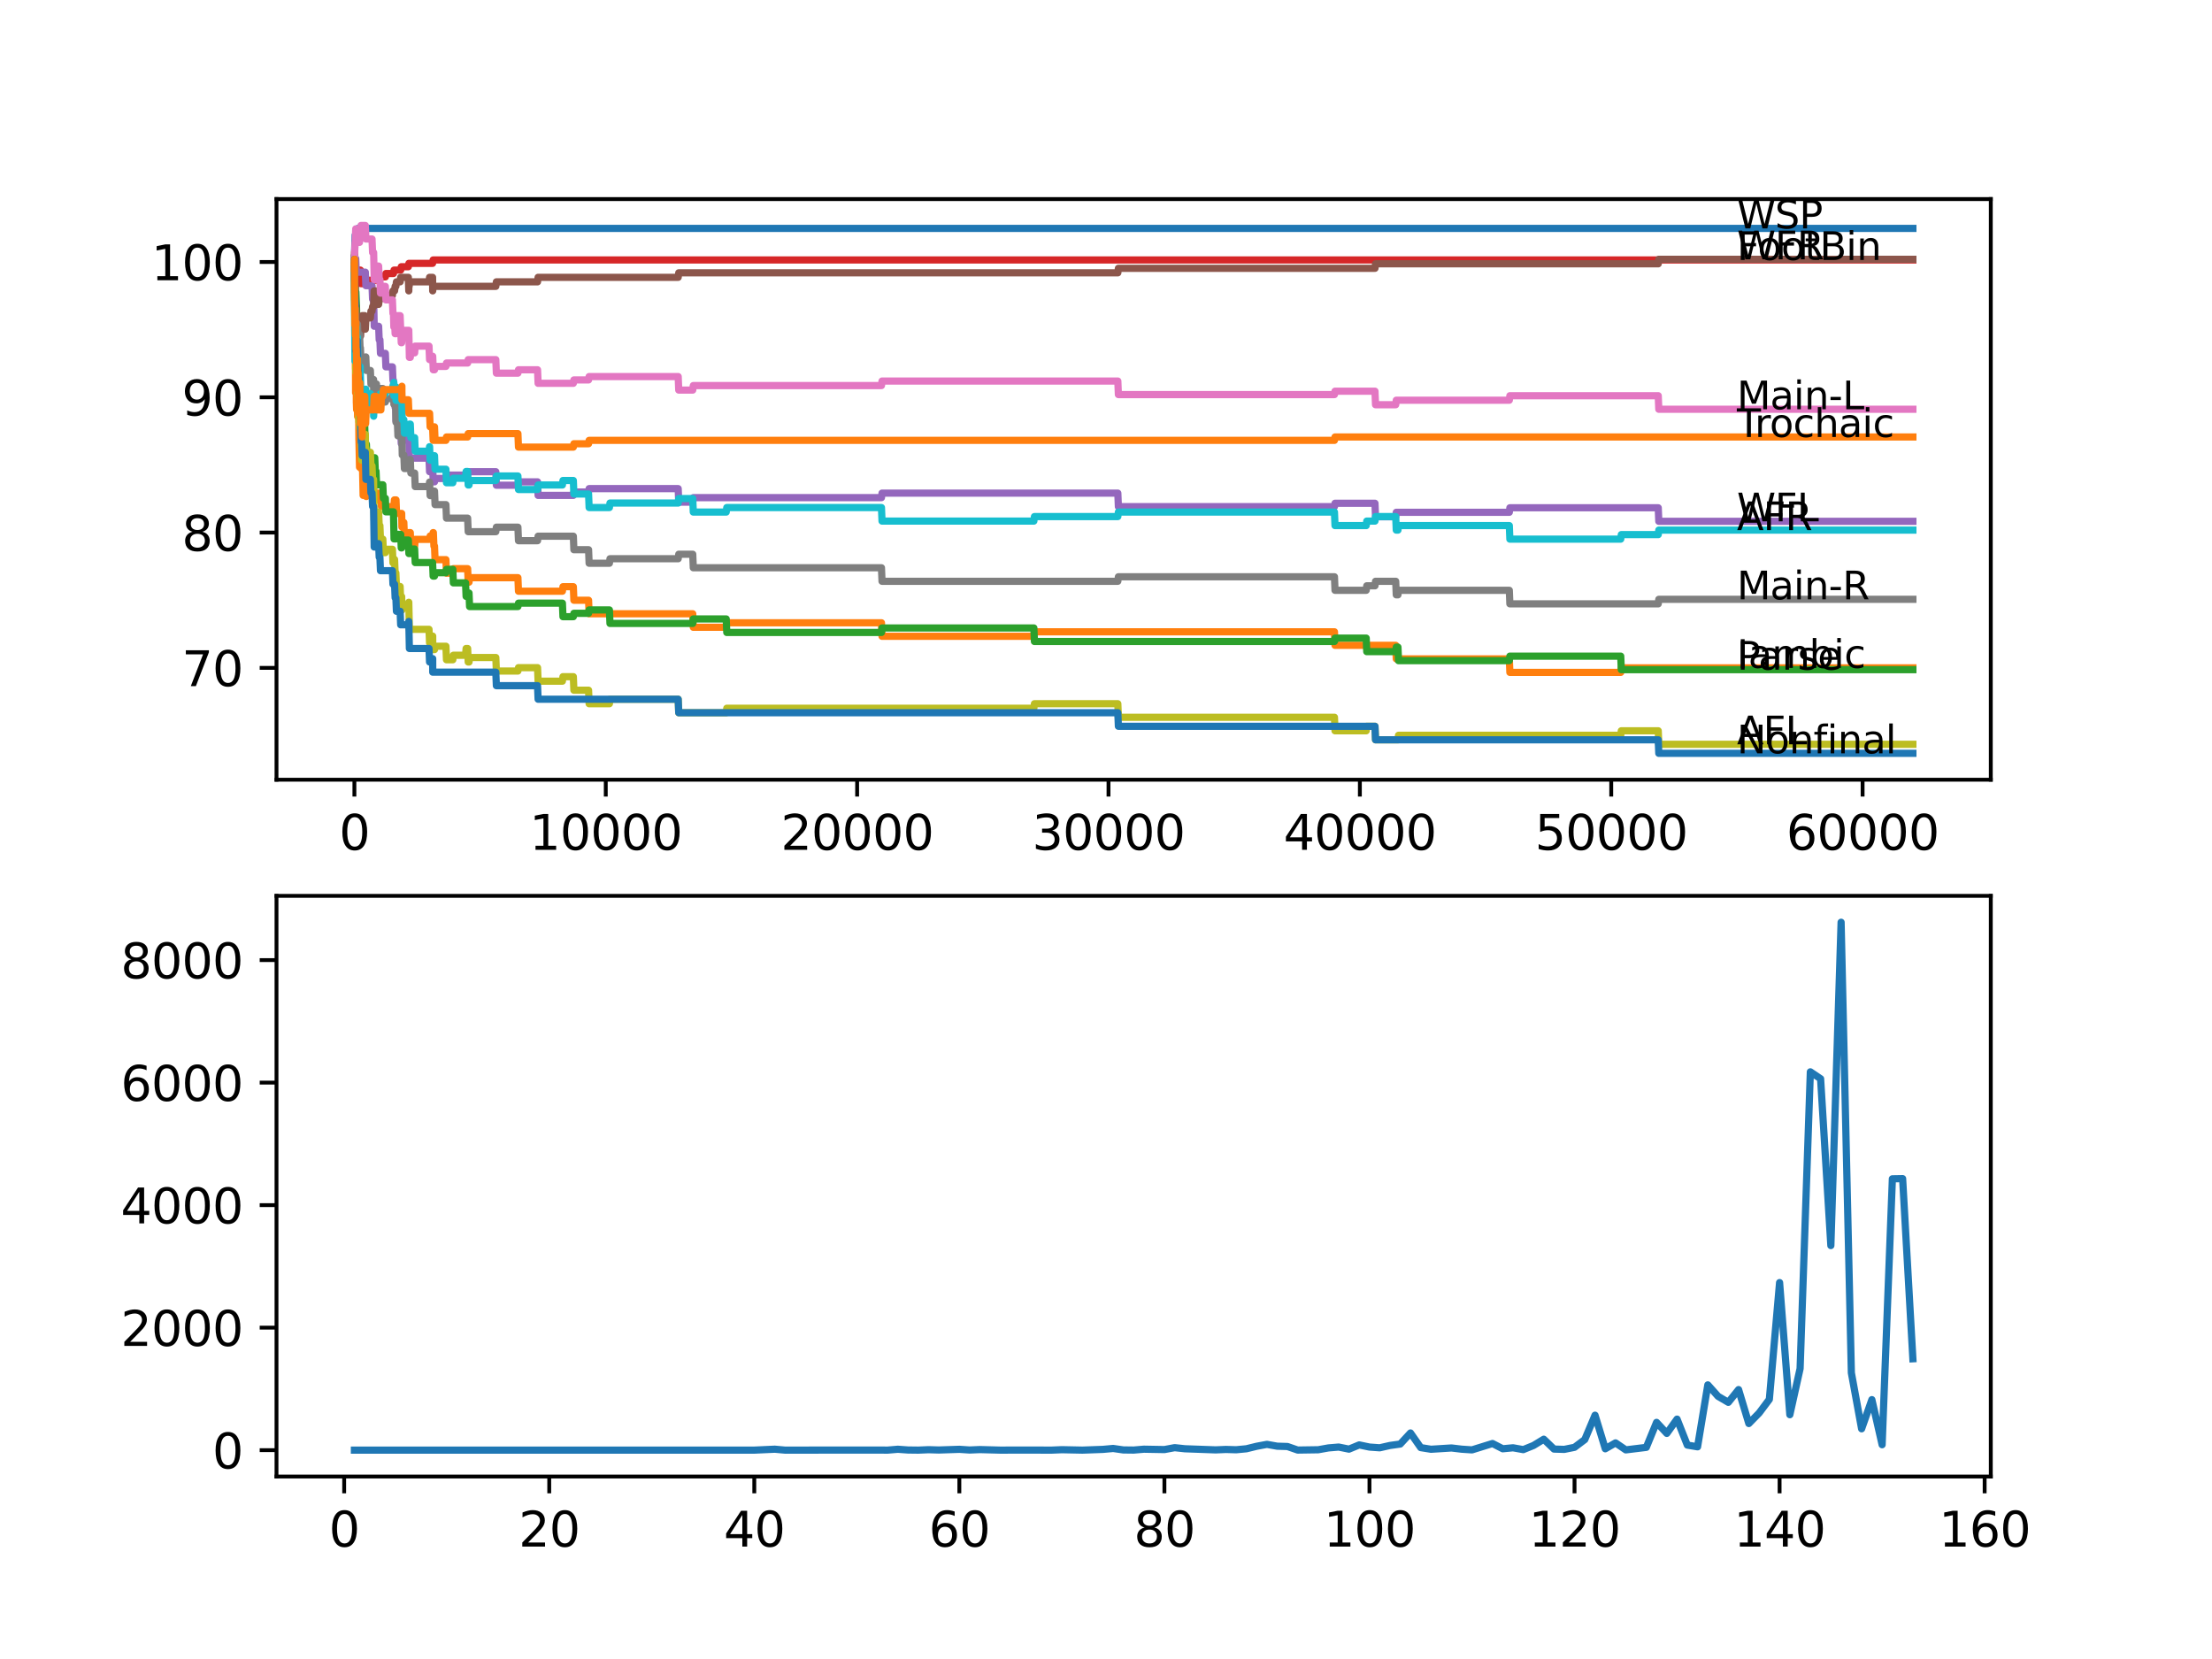 <?xml version="1.0" encoding="utf-8" standalone="no"?>
<!DOCTYPE svg PUBLIC "-//W3C//DTD SVG 1.1//EN"
  "http://www.w3.org/Graphics/SVG/1.1/DTD/svg11.dtd">
<svg xmlns:xlink="http://www.w3.org/1999/xlink" width="460.8pt" height="345.6pt" viewBox="0 0 460.8 345.6" xmlns="http://www.w3.org/2000/svg" version="1.1">
 <defs>
  <style type="text/css">*{stroke-linejoin: round; stroke-linecap: butt}</style>
 </defs>
 <g id="figure_1">
  <g id="patch_1">
   <path d="M 0 345.6 
L 460.8 345.6 
L 460.8 0 
L 0 0 
z
" style="fill: #ffffff"/>
  </g>
  <g id="axes_1">
   <g id="patch_2">
    <path d="M 57.6 162.432 
L 414.72 162.432 
L 414.72 41.472 
L 57.6 41.472 
z
" style="fill: #ffffff"/>
   </g>
   <g id="matplotlib.axis_1">
    <g id="xtick_1">
     <g id="line2d_1">
      <defs>
       <path id="md262cf2b15" d="M 0 0 
L 0 3.5 
" style="stroke: #000000; stroke-width: 0.8"/>
      </defs>
      <g>
       <use xlink:href="#md262cf2b15" x="73.827" y="162.432" style="stroke: #000000; stroke-width: 0.8"/>
      </g>
     </g>
     <g id="text_1">
      <!-- 0 -->
      <g transform="translate(70.646 177.03)scale(0.1 -0.1)">
       <defs>
        <path id="DejaVuSans-30" d="M 2034 4250 
Q 1547 4250 1301 3770 
Q 1056 3291 1056 2328 
Q 1056 1369 1301 889 
Q 1547 409 2034 409 
Q 2525 409 2770 889 
Q 3016 1369 3016 2328 
Q 3016 3291 2770 3770 
Q 2525 4250 2034 4250 
z
M 2034 4750 
Q 2819 4750 3233 4129 
Q 3647 3509 3647 2328 
Q 3647 1150 3233 529 
Q 2819 -91 2034 -91 
Q 1250 -91 836 529 
Q 422 1150 422 2328 
Q 422 3509 836 4129 
Q 1250 4750 2034 4750 
z
" transform="scale(0.016)"/>
       </defs>
       <use xlink:href="#DejaVuSans-30"/>
      </g>
     </g>
    </g>
    <g id="xtick_2">
     <g id="line2d_2">
      <g>
       <use xlink:href="#md262cf2b15" x="126.192" y="162.432" style="stroke: #000000; stroke-width: 0.8"/>
      </g>
     </g>
     <g id="text_2">
      <!-- 10000 -->
      <g transform="translate(110.286 177.03)scale(0.1 -0.1)">
       <defs>
        <path id="DejaVuSans-31" d="M 794 531 
L 1825 531 
L 1825 4091 
L 703 3866 
L 703 4441 
L 1819 4666 
L 2450 4666 
L 2450 531 
L 3481 531 
L 3481 0 
L 794 0 
L 794 531 
z
" transform="scale(0.016)"/>
       </defs>
       <use xlink:href="#DejaVuSans-31"/>
       <use xlink:href="#DejaVuSans-30" x="63.623"/>
       <use xlink:href="#DejaVuSans-30" x="127.246"/>
       <use xlink:href="#DejaVuSans-30" x="190.869"/>
       <use xlink:href="#DejaVuSans-30" x="254.492"/>
      </g>
     </g>
    </g>
    <g id="xtick_3">
     <g id="line2d_3">
      <g>
       <use xlink:href="#md262cf2b15" x="178.556" y="162.432" style="stroke: #000000; stroke-width: 0.8"/>
      </g>
     </g>
     <g id="text_3">
      <!-- 20000 -->
      <g transform="translate(162.65 177.03)scale(0.1 -0.1)">
       <defs>
        <path id="DejaVuSans-32" d="M 1228 531 
L 3431 531 
L 3431 0 
L 469 0 
L 469 531 
Q 828 903 1448 1529 
Q 2069 2156 2228 2338 
Q 2531 2678 2651 2914 
Q 2772 3150 2772 3378 
Q 2772 3750 2511 3984 
Q 2250 4219 1831 4219 
Q 1534 4219 1204 4116 
Q 875 4013 500 3803 
L 500 4441 
Q 881 4594 1212 4672 
Q 1544 4750 1819 4750 
Q 2544 4750 2975 4387 
Q 3406 4025 3406 3419 
Q 3406 3131 3298 2873 
Q 3191 2616 2906 2266 
Q 2828 2175 2409 1742 
Q 1991 1309 1228 531 
z
" transform="scale(0.016)"/>
       </defs>
       <use xlink:href="#DejaVuSans-32"/>
       <use xlink:href="#DejaVuSans-30" x="63.623"/>
       <use xlink:href="#DejaVuSans-30" x="127.246"/>
       <use xlink:href="#DejaVuSans-30" x="190.869"/>
       <use xlink:href="#DejaVuSans-30" x="254.492"/>
      </g>
     </g>
    </g>
    <g id="xtick_4">
     <g id="line2d_4">
      <g>
       <use xlink:href="#md262cf2b15" x="230.921" y="162.432" style="stroke: #000000; stroke-width: 0.8"/>
      </g>
     </g>
     <g id="text_4">
      <!-- 30000 -->
      <g transform="translate(215.015 177.03)scale(0.1 -0.1)">
       <defs>
        <path id="DejaVuSans-33" d="M 2597 2516 
Q 3050 2419 3304 2112 
Q 3559 1806 3559 1356 
Q 3559 666 3084 287 
Q 2609 -91 1734 -91 
Q 1441 -91 1130 -33 
Q 819 25 488 141 
L 488 750 
Q 750 597 1062 519 
Q 1375 441 1716 441 
Q 2309 441 2620 675 
Q 2931 909 2931 1356 
Q 2931 1769 2642 2001 
Q 2353 2234 1838 2234 
L 1294 2234 
L 1294 2753 
L 1863 2753 
Q 2328 2753 2575 2939 
Q 2822 3125 2822 3475 
Q 2822 3834 2567 4026 
Q 2313 4219 1838 4219 
Q 1578 4219 1281 4162 
Q 984 4106 628 3988 
L 628 4550 
Q 988 4650 1302 4700 
Q 1616 4750 1894 4750 
Q 2613 4750 3031 4423 
Q 3450 4097 3450 3541 
Q 3450 3153 3228 2886 
Q 3006 2619 2597 2516 
z
" transform="scale(0.016)"/>
       </defs>
       <use xlink:href="#DejaVuSans-33"/>
       <use xlink:href="#DejaVuSans-30" x="63.623"/>
       <use xlink:href="#DejaVuSans-30" x="127.246"/>
       <use xlink:href="#DejaVuSans-30" x="190.869"/>
       <use xlink:href="#DejaVuSans-30" x="254.492"/>
      </g>
     </g>
    </g>
    <g id="xtick_5">
     <g id="line2d_5">
      <g>
       <use xlink:href="#md262cf2b15" x="283.285" y="162.432" style="stroke: #000000; stroke-width: 0.8"/>
      </g>
     </g>
     <g id="text_5">
      <!-- 40000 -->
      <g transform="translate(267.379 177.03)scale(0.1 -0.1)">
       <defs>
        <path id="DejaVuSans-34" d="M 2419 4116 
L 825 1625 
L 2419 1625 
L 2419 4116 
z
M 2253 4666 
L 3047 4666 
L 3047 1625 
L 3713 1625 
L 3713 1100 
L 3047 1100 
L 3047 0 
L 2419 0 
L 2419 1100 
L 313 1100 
L 313 1709 
L 2253 4666 
z
" transform="scale(0.016)"/>
       </defs>
       <use xlink:href="#DejaVuSans-34"/>
       <use xlink:href="#DejaVuSans-30" x="63.623"/>
       <use xlink:href="#DejaVuSans-30" x="127.246"/>
       <use xlink:href="#DejaVuSans-30" x="190.869"/>
       <use xlink:href="#DejaVuSans-30" x="254.492"/>
      </g>
     </g>
    </g>
    <g id="xtick_6">
     <g id="line2d_6">
      <g>
       <use xlink:href="#md262cf2b15" x="335.65" y="162.432" style="stroke: #000000; stroke-width: 0.8"/>
      </g>
     </g>
     <g id="text_6">
      <!-- 50000 -->
      <g transform="translate(319.744 177.03)scale(0.1 -0.1)">
       <defs>
        <path id="DejaVuSans-35" d="M 691 4666 
L 3169 4666 
L 3169 4134 
L 1269 4134 
L 1269 2991 
Q 1406 3038 1543 3061 
Q 1681 3084 1819 3084 
Q 2600 3084 3056 2656 
Q 3513 2228 3513 1497 
Q 3513 744 3044 326 
Q 2575 -91 1722 -91 
Q 1428 -91 1123 -41 
Q 819 9 494 109 
L 494 744 
Q 775 591 1075 516 
Q 1375 441 1709 441 
Q 2250 441 2565 725 
Q 2881 1009 2881 1497 
Q 2881 1984 2565 2268 
Q 2250 2553 1709 2553 
Q 1456 2553 1204 2497 
Q 953 2441 691 2322 
L 691 4666 
z
" transform="scale(0.016)"/>
       </defs>
       <use xlink:href="#DejaVuSans-35"/>
       <use xlink:href="#DejaVuSans-30" x="63.623"/>
       <use xlink:href="#DejaVuSans-30" x="127.246"/>
       <use xlink:href="#DejaVuSans-30" x="190.869"/>
       <use xlink:href="#DejaVuSans-30" x="254.492"/>
      </g>
     </g>
    </g>
    <g id="xtick_7">
     <g id="line2d_7">
      <g>
       <use xlink:href="#md262cf2b15" x="388.014" y="162.432" style="stroke: #000000; stroke-width: 0.8"/>
      </g>
     </g>
     <g id="text_7">
      <!-- 60000 -->
      <g transform="translate(372.108 177.03)scale(0.1 -0.1)">
       <defs>
        <path id="DejaVuSans-36" d="M 2113 2584 
Q 1688 2584 1439 2293 
Q 1191 2003 1191 1497 
Q 1191 994 1439 701 
Q 1688 409 2113 409 
Q 2538 409 2786 701 
Q 3034 994 3034 1497 
Q 3034 2003 2786 2293 
Q 2538 2584 2113 2584 
z
M 3366 4563 
L 3366 3988 
Q 3128 4100 2886 4159 
Q 2644 4219 2406 4219 
Q 1781 4219 1451 3797 
Q 1122 3375 1075 2522 
Q 1259 2794 1537 2939 
Q 1816 3084 2150 3084 
Q 2853 3084 3261 2657 
Q 3669 2231 3669 1497 
Q 3669 778 3244 343 
Q 2819 -91 2113 -91 
Q 1303 -91 875 529 
Q 447 1150 447 2328 
Q 447 3434 972 4092 
Q 1497 4750 2381 4750 
Q 2619 4750 2861 4703 
Q 3103 4656 3366 4563 
z
" transform="scale(0.016)"/>
       </defs>
       <use xlink:href="#DejaVuSans-36"/>
       <use xlink:href="#DejaVuSans-30" x="63.623"/>
       <use xlink:href="#DejaVuSans-30" x="127.246"/>
       <use xlink:href="#DejaVuSans-30" x="190.869"/>
       <use xlink:href="#DejaVuSans-30" x="254.492"/>
      </g>
     </g>
    </g>
   </g>
   <g id="matplotlib.axis_2">
    <g id="ytick_1">
     <g id="line2d_8">
      <defs>
       <path id="mf9e3beb6b6" d="M 0 0 
L -3.5 0 
" style="stroke: #000000; stroke-width: 0.8"/>
      </defs>
      <g>
       <use xlink:href="#mf9e3beb6b6" x="57.6" y="139.131" style="stroke: #000000; stroke-width: 0.8"/>
      </g>
     </g>
     <g id="text_8">
      <!-- 70 -->
      <g transform="translate(37.875 142.93)scale(0.1 -0.1)">
       <defs>
        <path id="DejaVuSans-37" d="M 525 4666 
L 3525 4666 
L 3525 4397 
L 1831 0 
L 1172 0 
L 2766 4134 
L 525 4134 
L 525 4666 
z
" transform="scale(0.016)"/>
       </defs>
       <use xlink:href="#DejaVuSans-37"/>
       <use xlink:href="#DejaVuSans-30" x="63.623"/>
      </g>
     </g>
    </g>
    <g id="ytick_2">
     <g id="line2d_9">
      <g>
       <use xlink:href="#mf9e3beb6b6" x="57.6" y="110.947" style="stroke: #000000; stroke-width: 0.8"/>
      </g>
     </g>
     <g id="text_9">
      <!-- 80 -->
      <g transform="translate(37.875 114.747)scale(0.1 -0.1)">
       <defs>
        <path id="DejaVuSans-38" d="M 2034 2216 
Q 1584 2216 1326 1975 
Q 1069 1734 1069 1313 
Q 1069 891 1326 650 
Q 1584 409 2034 409 
Q 2484 409 2743 651 
Q 3003 894 3003 1313 
Q 3003 1734 2745 1975 
Q 2488 2216 2034 2216 
z
M 1403 2484 
Q 997 2584 770 2862 
Q 544 3141 544 3541 
Q 544 4100 942 4425 
Q 1341 4750 2034 4750 
Q 2731 4750 3128 4425 
Q 3525 4100 3525 3541 
Q 3525 3141 3298 2862 
Q 3072 2584 2669 2484 
Q 3125 2378 3379 2068 
Q 3634 1759 3634 1313 
Q 3634 634 3220 271 
Q 2806 -91 2034 -91 
Q 1263 -91 848 271 
Q 434 634 434 1313 
Q 434 1759 690 2068 
Q 947 2378 1403 2484 
z
M 1172 3481 
Q 1172 3119 1398 2916 
Q 1625 2713 2034 2713 
Q 2441 2713 2670 2916 
Q 2900 3119 2900 3481 
Q 2900 3844 2670 4047 
Q 2441 4250 2034 4250 
Q 1625 4250 1398 4047 
Q 1172 3844 1172 3481 
z
" transform="scale(0.016)"/>
       </defs>
       <use xlink:href="#DejaVuSans-38"/>
       <use xlink:href="#DejaVuSans-30" x="63.623"/>
      </g>
     </g>
    </g>
    <g id="ytick_3">
     <g id="line2d_10">
      <g>
       <use xlink:href="#mf9e3beb6b6" x="57.6" y="82.764" style="stroke: #000000; stroke-width: 0.8"/>
      </g>
     </g>
     <g id="text_10">
      <!-- 90 -->
      <g transform="translate(37.875 86.563)scale(0.1 -0.1)">
       <defs>
        <path id="DejaVuSans-39" d="M 703 97 
L 703 672 
Q 941 559 1184 500 
Q 1428 441 1663 441 
Q 2288 441 2617 861 
Q 2947 1281 2994 2138 
Q 2813 1869 2534 1725 
Q 2256 1581 1919 1581 
Q 1219 1581 811 2004 
Q 403 2428 403 3163 
Q 403 3881 828 4315 
Q 1253 4750 1959 4750 
Q 2769 4750 3195 4129 
Q 3622 3509 3622 2328 
Q 3622 1225 3098 567 
Q 2575 -91 1691 -91 
Q 1453 -91 1209 -44 
Q 966 3 703 97 
z
M 1959 2075 
Q 2384 2075 2632 2365 
Q 2881 2656 2881 3163 
Q 2881 3666 2632 3958 
Q 2384 4250 1959 4250 
Q 1534 4250 1286 3958 
Q 1038 3666 1038 3163 
Q 1038 2656 1286 2365 
Q 1534 2075 1959 2075 
z
" transform="scale(0.016)"/>
       </defs>
       <use xlink:href="#DejaVuSans-39"/>
       <use xlink:href="#DejaVuSans-30" x="63.623"/>
      </g>
     </g>
    </g>
    <g id="ytick_4">
     <g id="line2d_11">
      <g>
       <use xlink:href="#mf9e3beb6b6" x="57.6" y="54.58" style="stroke: #000000; stroke-width: 0.8"/>
      </g>
     </g>
     <g id="text_11">
      <!-- 100 -->
      <g transform="translate(31.512 58.379)scale(0.1 -0.1)">
       <use xlink:href="#DejaVuSans-31"/>
       <use xlink:href="#DejaVuSans-30" x="63.623"/>
       <use xlink:href="#DejaVuSans-30" x="127.246"/>
      </g>
     </g>
    </g>
   </g>
   <g id="line2d_12">
    <path d="M 73.833 53.875 
L 73.985 48.99 
L 74.472 48.99 
L 74.587 47.581 
L 398.487 47.581 
L 398.487 47.581 
" clip-path="url(#pa5bfb55337)" style="fill: none; stroke: #1f77b4; stroke-width: 1.5; stroke-linecap: square"/>
   </g>
   <g id="line2d_13">
    <path d="M 73.833 54.58 
L 73.838 54.58 
L 73.885 52.466 
L 73.896 58.103 
L 73.901 58.103 
L 74.042 76.892 
L 74.047 76.892 
L 74.058 76.187 
L 74.079 81.824 
L 74.121 81.824 
L 74.136 81.824 
L 74.225 81.12 
L 74.231 83.938 
L 74.241 83.938 
L 74.288 85.347 
L 74.362 82.529 
L 74.424 82.529 
L 74.43 79.71 
L 74.487 86.756 
L 74.524 86.756 
L 74.613 84.173 
L 74.618 86.991 
L 74.629 86.991 
L 74.697 86.991 
L 74.718 86.052 
L 74.765 91.688 
L 74.775 91.688 
L 74.896 97.325 
L 74.906 97.325 
L 75.037 90.749 
L 75.158 97.56 
L 75.367 97.56 
L 75.451 94.742 
L 75.477 97.56 
L 75.524 97.56 
L 75.645 103.197 
L 75.791 103.197 
L 75.906 102.257 
L 75.995 102.257 
L 76.116 100.613 
L 76.168 100.613 
L 76.283 103.432 
L 76.325 103.432 
L 76.44 102.492 
L 76.66 102.492 
L 76.776 101.553 
L 77.812 101.553 
L 77.928 104.371 
L 78.069 104.371 
L 78.184 103.432 
L 78.336 103.432 
L 78.451 102.727 
L 79.347 102.727 
L 79.462 105.545 
L 82.043 105.545 
L 82.159 104.136 
L 82.494 104.136 
L 82.609 106.955 
L 83.677 106.955 
L 83.724 109.773 
L 83.787 108.834 
L 84.128 108.834 
L 84.243 111.652 
L 85.065 111.652 
L 85.18 110.947 
L 85.473 110.947 
L 85.589 113.766 
L 86.379 113.766 
L 86.494 112.357 
L 89.49 112.357 
L 89.605 111.652 
L 90.113 111.652 
L 90.228 110.947 
L 90.275 110.947 
L 90.39 113.766 
L 90.516 113.766 
L 90.631 116.584 
L 92.893 116.584 
L 93.009 119.402 
L 94.328 119.402 
L 94.443 118.463 
L 97.418 118.463 
L 97.533 121.281 
L 97.706 121.281 
L 97.821 120.342 
L 107.891 120.342 
L 108.006 123.16 
L 117.159 123.16 
L 117.274 122.221 
L 119.437 122.221 
L 119.552 125.039 
L 122.61 125.039 
L 122.725 127.858 
L 144.31 127.858 
L 144.425 130.676 
L 151.285 130.676 
L 151.4 129.736 
L 183.625 129.736 
L 183.741 132.555 
L 215.374 132.555 
L 215.489 131.615 
L 277.991 131.615 
L 278.107 134.434 
L 290.753 134.434 
L 290.868 137.252 
L 314.416 137.252 
L 314.531 140.071 
L 337.629 140.071 
L 337.744 139.131 
L 398.487 139.131 
L 398.487 139.131 
" clip-path="url(#pa5bfb55337)" style="fill: none; stroke: #ff7f0e; stroke-width: 1.5; stroke-linecap: square"/>
   </g>
   <g id="line2d_14">
    <path d="M 73.833 53.875 
L 73.917 59.653 
L 73.854 53.171 
L 73.948 57.304 
L 73.985 57.304 
L 74.053 62.236 
L 74.1 60.827 
L 74.136 60.827 
L 74.252 63.646 
L 74.262 63.646 
L 74.383 69.282 
L 74.43 69.282 
L 74.524 67.169 
L 74.529 69.987 
L 74.534 69.987 
L 74.561 69.987 
L 74.576 68.578 
L 74.608 74.214 
L 74.665 71.396 
L 74.697 71.396 
L 74.712 74.214 
L 74.765 69.987 
L 74.807 72.805 
L 74.906 72.805 
L 75.032 82.67 
L 75.079 81.26 
L 75.089 86.897 
L 75.131 85.488 
L 75.189 85.488 
L 75.304 84.079 
L 75.336 84.079 
L 75.451 82.67 
L 75.791 82.67 
L 75.906 85.488 
L 75.912 85.488 
L 76.032 91.125 
L 76.079 91.125 
L 76.194 93.943 
L 76.205 93.943 
L 76.32 92.534 
L 76.325 92.534 
L 76.44 95.352 
L 76.66 95.352 
L 76.776 98.171 
L 77.158 98.171 
L 77.273 96.761 
L 77.823 96.761 
L 77.938 95.352 
L 78.069 95.352 
L 78.184 98.171 
L 78.336 98.171 
L 78.451 100.989 
L 79.75 100.989 
L 79.865 103.807 
L 80.274 103.807 
L 80.389 106.626 
L 81.965 106.626 
L 82.085 112.263 
L 82.494 112.263 
L 82.609 111.323 
L 83.473 111.323 
L 83.588 114.141 
L 83.677 114.141 
L 83.792 113.437 
L 84.128 113.437 
L 84.243 112.497 
L 85.065 112.497 
L 85.18 115.316 
L 85.473 115.316 
L 85.589 114.376 
L 86.379 114.376 
L 86.494 117.195 
L 90.113 117.195 
L 90.228 120.013 
L 90.516 120.013 
L 90.631 119.308 
L 92.893 119.308 
L 93.009 118.604 
L 94.328 118.604 
L 94.443 121.422 
L 96.983 121.422 
L 97.098 124.241 
L 97.418 124.241 
L 97.533 123.536 
L 97.706 123.536 
L 97.821 126.354 
L 107.891 126.354 
L 108.006 125.65 
L 117.159 125.65 
L 117.274 128.468 
L 119.437 128.468 
L 119.552 127.764 
L 122.61 127.764 
L 122.725 127.059 
L 126.951 127.059 
L 127.066 129.877 
L 144.31 129.877 
L 144.425 128.938 
L 151.285 128.938 
L 151.4 131.756 
L 183.625 131.756 
L 183.741 130.817 
L 215.374 130.817 
L 215.489 133.635 
L 277.991 133.635 
L 278.107 132.931 
L 284.605 132.931 
L 284.72 135.749 
L 290.753 135.749 
L 290.868 134.81 
L 291.219 134.81 
L 291.334 137.628 
L 314.416 137.628 
L 314.531 136.688 
L 337.629 136.688 
L 337.744 139.507 
L 398.487 139.507 
L 398.487 139.507 
" clip-path="url(#pa5bfb55337)" style="fill: none; stroke: #2ca02c; stroke-width: 1.5; stroke-linecap: square"/>
   </g>
   <g id="line2d_15">
    <path d="M 73.833 54.58 
L 73.896 61.062 
L 73.953 59.794 
L 73.985 59.794 
L 74.11 57.68 
L 74.205 57.68 
L 74.32 56.271 
L 75.084 56.271 
L 75.199 59.089 
L 75.995 59.089 
L 76.111 58.385 
L 78.336 58.385 
L 78.451 57.68 
L 80.274 57.68 
L 80.389 56.975 
L 81.965 56.975 
L 82.08 56.271 
L 83.473 56.271 
L 83.588 55.566 
L 85.065 55.566 
L 85.18 54.862 
L 90.113 54.862 
L 90.228 54.157 
L 398.487 54.157 
L 398.487 54.157 
" clip-path="url(#pa5bfb55337)" style="fill: none; stroke: #d62728; stroke-width: 1.5; stroke-linecap: square"/>
   </g>
   <g id="line2d_16">
    <path d="M 73.833 53.875 
L 74.105 53.875 
L 74.22 56.694 
L 76.105 56.694 
L 76.221 59.512 
L 77.498 59.512 
L 77.613 62.33 
L 77.839 62.33 
L 77.959 67.967 
L 78.875 67.967 
L 78.991 70.785 
L 79.142 70.785 
L 79.258 73.604 
L 80.274 73.604 
L 80.389 76.422 
L 81.745 76.422 
L 81.86 79.241 
L 81.965 79.241 
L 82.08 82.059 
L 82.195 82.059 
L 82.311 84.877 
L 82.468 84.877 
L 82.494 87.696 
L 82.578 86.756 
L 83.353 86.756 
L 83.468 89.575 
L 83.473 89.575 
L 83.588 92.393 
L 83.677 92.393 
L 83.792 91.688 
L 84.128 91.688 
L 84.243 90.749 
L 85.159 90.749 
L 85.28 96.386 
L 85.473 96.386 
L 85.589 95.446 
L 89.369 95.446 
L 89.484 98.265 
L 89.49 98.265 
L 89.605 97.56 
L 90.139 97.56 
L 90.254 100.378 
L 90.516 100.378 
L 90.631 99.674 
L 92.893 99.674 
L 93.009 98.969 
L 97.418 98.969 
L 97.533 98.265 
L 103.288 98.265 
L 103.403 101.083 
L 107.891 101.083 
L 108.006 100.378 
L 111.98 100.378 
L 112.095 103.197 
L 119.437 103.197 
L 119.552 102.492 
L 122.61 102.492 
L 122.725 101.788 
L 141.278 101.788 
L 141.393 104.606 
L 144.31 104.606 
L 144.425 103.667 
L 183.625 103.667 
L 183.741 102.727 
L 232.864 102.727 
L 232.979 105.545 
L 277.991 105.545 
L 278.107 104.841 
L 286.433 104.841 
L 286.548 107.659 
L 290.753 107.659 
L 290.868 106.72 
L 314.416 106.72 
L 314.531 105.78 
L 345.442 105.78 
L 345.557 108.599 
L 398.487 108.599 
L 398.487 108.599 
" clip-path="url(#pa5bfb55337)" style="fill: none; stroke: #9467bd; stroke-width: 1.5; stroke-linecap: square"/>
   </g>
   <g id="line2d_17">
    <path d="M 73.833 54.58 
L 73.932 66.699 
L 73.964 65.29 
L 74.037 65.29 
L 74.053 67.403 
L 74.136 63.646 
L 74.257 69.282 
L 74.262 69.282 
L 74.377 72.101 
L 74.43 72.101 
L 74.524 69.987 
L 74.529 72.805 
L 74.534 72.805 
L 74.561 72.805 
L 74.676 71.396 
L 74.76 71.396 
L 74.875 69.987 
L 74.98 69.987 
L 75.084 67.169 
L 75.089 69.987 
L 75.121 69.987 
L 75.241 67.169 
L 75.336 67.169 
L 75.451 65.759 
L 75.995 65.759 
L 76.105 68.578 
L 76.226 66.229 
L 77.158 66.229 
L 77.273 64.82 
L 77.498 64.82 
L 77.613 63.88 
L 77.823 63.88 
L 77.943 60.592 
L 78.336 60.592 
L 78.451 63.411 
L 78.875 63.411 
L 78.991 62.471 
L 79.142 62.471 
L 79.258 61.532 
L 81.745 61.532 
L 81.86 60.592 
L 82.195 60.592 
L 82.311 59.653 
L 82.468 59.653 
L 82.583 58.713 
L 83.353 58.713 
L 83.468 57.774 
L 85.065 57.774 
L 85.159 60.592 
L 85.175 59.653 
L 85.227 59.653 
L 85.342 58.713 
L 89.369 58.713 
L 89.484 57.774 
L 90.113 57.774 
L 90.139 60.592 
L 90.223 59.653 
L 103.288 59.653 
L 103.403 58.713 
L 111.98 58.713 
L 112.095 57.774 
L 141.278 57.774 
L 141.393 56.834 
L 232.864 56.834 
L 232.979 55.895 
L 286.433 55.895 
L 286.548 54.956 
L 345.442 54.956 
L 345.557 54.016 
L 398.487 54.016 
L 398.487 54.016 
" clip-path="url(#pa5bfb55337)" style="fill: none; stroke: #8c564b; stroke-width: 1.5; stroke-linecap: square"/>
   </g>
   <g id="line2d_18">
    <path d="M 73.833 53.875 
L 73.974 50.493 
L 74 50.493 
L 74.105 47.675 
L 74.11 50.493 
L 74.89 50.493 
L 75.006 47.675 
L 75.084 47.675 
L 75.199 46.97 
L 76.105 46.97 
L 76.221 49.789 
L 77.498 49.789 
L 77.613 52.607 
L 77.839 52.607 
L 77.959 58.244 
L 78.425 58.244 
L 78.54 55.425 
L 78.875 55.425 
L 78.991 58.244 
L 79.142 58.244 
L 79.258 61.062 
L 79.75 61.062 
L 79.865 59.653 
L 80.274 59.653 
L 80.389 62.471 
L 81.745 62.471 
L 81.86 65.29 
L 81.965 65.29 
L 82.043 68.108 
L 82.075 66.699 
L 82.195 66.699 
L 82.311 69.517 
L 82.384 69.517 
L 82.468 66.699 
L 82.494 69.517 
L 82.609 68.578 
L 82.782 68.578 
L 82.897 65.759 
L 83.353 65.759 
L 83.468 68.578 
L 83.473 68.578 
L 83.588 71.396 
L 83.677 71.396 
L 83.798 69.752 
L 84.128 69.752 
L 84.243 68.813 
L 85.159 68.813 
L 85.28 74.449 
L 85.473 74.449 
L 85.589 73.51 
L 86.379 73.51 
L 86.494 72.101 
L 89.369 72.101 
L 89.484 74.919 
L 89.49 74.919 
L 89.605 74.214 
L 90.139 74.214 
L 90.254 77.033 
L 90.516 77.033 
L 90.631 76.328 
L 92.893 76.328 
L 93.009 75.624 
L 97.418 75.624 
L 97.533 74.919 
L 103.288 74.919 
L 103.403 77.737 
L 107.891 77.737 
L 108.006 77.033 
L 111.98 77.033 
L 112.095 79.851 
L 119.437 79.851 
L 119.552 79.147 
L 122.61 79.147 
L 122.725 78.442 
L 141.278 78.442 
L 141.393 81.26 
L 144.31 81.26 
L 144.425 80.321 
L 183.625 80.321 
L 183.741 79.382 
L 232.864 79.382 
L 232.979 82.2 
L 277.991 82.2 
L 278.107 81.495 
L 286.433 81.495 
L 286.548 84.314 
L 290.753 84.314 
L 290.868 83.374 
L 314.416 83.374 
L 314.531 82.435 
L 345.442 82.435 
L 345.557 85.253 
L 398.487 85.253 
L 398.487 85.253 
" clip-path="url(#pa5bfb55337)" style="fill: none; stroke: #e377c2; stroke-width: 1.5; stroke-linecap: square"/>
   </g>
   <g id="line2d_19">
    <path d="M 73.833 57.398 
L 73.958 66.135 
L 73.979 66.135 
L 74 65.196 
L 74.058 69.423 
L 74.068 69.423 
L 74.105 69.423 
L 74.225 67.544 
L 74.472 67.544 
L 74.587 70.363 
L 74.775 70.363 
L 74.89 69.658 
L 75.006 72.476 
L 75.084 72.476 
L 75.199 75.295 
L 76.105 75.295 
L 76.205 74.355 
L 76.32 77.174 
L 77.158 77.174 
L 77.273 79.992 
L 77.498 79.992 
L 77.613 79.053 
L 77.823 79.053 
L 77.839 81.871 
L 77.933 79.992 
L 78.425 79.992 
L 78.54 82.811 
L 78.875 82.811 
L 78.991 81.871 
L 79.142 81.871 
L 79.258 80.932 
L 79.75 80.932 
L 79.865 83.75 
L 80.274 83.75 
L 80.389 83.045 
L 81.745 83.045 
L 81.86 82.106 
L 81.965 82.106 
L 82.043 81.401 
L 82.049 84.22 
L 82.059 84.22 
L 82.195 84.22 
L 82.311 83.28 
L 82.384 83.28 
L 82.499 87.978 
L 82.782 87.978 
L 82.897 90.796 
L 83.353 90.796 
L 83.468 89.856 
L 83.473 89.856 
L 83.588 89.152 
L 83.677 89.152 
L 83.798 94.789 
L 84.128 94.789 
L 84.243 97.607 
L 85.159 97.607 
L 85.28 95.728 
L 85.473 95.728 
L 85.589 98.546 
L 86.379 98.546 
L 86.494 101.365 
L 89.369 101.365 
L 89.484 100.425 
L 89.49 100.425 
L 89.605 103.244 
L 90.139 103.244 
L 90.254 102.304 
L 90.516 102.304 
L 90.631 105.123 
L 92.893 105.123 
L 93.009 107.941 
L 97.418 107.941 
L 97.533 110.759 
L 103.288 110.759 
L 103.403 109.82 
L 107.891 109.82 
L 108.006 112.638 
L 111.98 112.638 
L 112.095 111.699 
L 119.437 111.699 
L 119.552 114.517 
L 122.61 114.517 
L 122.725 117.336 
L 126.951 117.336 
L 127.066 116.396 
L 141.278 116.396 
L 141.393 115.457 
L 144.31 115.457 
L 144.425 118.275 
L 183.625 118.275 
L 183.741 121.093 
L 232.864 121.093 
L 232.979 120.154 
L 277.991 120.154 
L 278.107 122.972 
L 284.605 122.972 
L 284.72 122.033 
L 286.433 122.033 
L 286.548 121.093 
L 290.753 121.093 
L 290.868 123.912 
L 291.219 123.912 
L 291.334 122.972 
L 314.416 122.972 
L 314.531 125.791 
L 345.442 125.791 
L 345.557 124.851 
L 398.487 124.851 
L 398.487 124.851 
" clip-path="url(#pa5bfb55337)" style="fill: none; stroke: #7f7f7f; stroke-width: 1.5; stroke-linecap: square"/>
   </g>
   <g id="line2d_20">
    <path d="M 73.833 54.58 
L 73.838 54.016 
L 73.854 62.471 
L 73.875 61.203 
L 73.937 72.148 
L 74 69.094 
L 74.006 69.094 
L 74.037 68.39 
L 74.058 73.322 
L 74.084 71.913 
L 74.136 77.55 
L 74.199 75.906 
L 74.205 75.906 
L 74.215 74.496 
L 74.22 77.315 
L 74.314 75.906 
L 74.341 75.906 
L 74.456 74.496 
L 74.472 74.496 
L 74.576 82.247 
L 74.592 81.307 
L 74.602 81.307 
L 74.618 80.368 
L 74.623 83.186 
L 74.707 82.247 
L 74.712 82.247 
L 74.775 87.884 
L 74.828 87.179 
L 74.906 87.179 
L 74.98 86.24 
L 74.985 89.058 
L 75.016 87.179 
L 75.021 87.179 
L 75.032 86.24 
L 75.037 89.058 
L 75.121 87.414 
L 75.241 93.051 
L 75.336 93.051 
L 75.357 95.869 
L 75.446 94.46 
L 75.791 94.46 
L 75.906 93.52 
L 75.912 93.52 
L 76.027 91.407 
L 76.079 91.407 
L 76.105 90.467 
L 76.111 93.285 
L 76.179 93.285 
L 76.205 93.285 
L 76.32 96.104 
L 76.325 96.104 
L 76.44 95.164 
L 76.66 95.164 
L 76.776 94.225 
L 77.158 94.225 
L 77.273 97.043 
L 77.498 97.043 
L 77.613 99.862 
L 77.823 99.862 
L 77.949 108.317 
L 78.069 108.317 
L 78.184 107.377 
L 78.336 107.377 
L 78.451 106.673 
L 78.875 106.673 
L 78.991 109.491 
L 79.142 109.491 
L 79.258 112.31 
L 79.75 112.31 
L 79.865 115.128 
L 80.274 115.128 
L 80.389 114.423 
L 81.745 114.423 
L 81.86 117.242 
L 81.965 117.242 
L 82.08 116.537 
L 82.195 116.537 
L 82.311 119.355 
L 82.468 119.355 
L 82.583 122.174 
L 83.353 122.174 
L 83.468 124.992 
L 83.473 124.992 
L 83.588 124.288 
L 83.677 124.288 
L 83.724 127.106 
L 83.787 126.167 
L 85.065 126.167 
L 85.159 125.462 
L 85.28 131.099 
L 89.369 131.099 
L 89.484 133.917 
L 89.49 133.917 
L 89.605 133.212 
L 90.113 133.212 
L 90.139 132.508 
L 90.144 135.326 
L 90.207 135.326 
L 90.516 135.326 
L 90.631 134.622 
L 92.893 134.622 
L 93.009 137.44 
L 94.328 137.44 
L 94.443 136.501 
L 96.983 136.501 
L 97.098 135.091 
L 97.418 135.091 
L 97.533 137.91 
L 97.706 137.91 
L 97.821 136.97 
L 103.288 136.97 
L 103.403 139.789 
L 107.891 139.789 
L 108.006 139.084 
L 111.98 139.084 
L 112.095 141.902 
L 117.159 141.902 
L 117.274 140.963 
L 119.437 140.963 
L 119.552 143.781 
L 122.61 143.781 
L 122.725 146.6 
L 126.951 146.6 
L 127.066 145.66 
L 141.278 145.66 
L 141.393 148.479 
L 151.285 148.479 
L 151.4 147.539 
L 215.374 147.539 
L 215.489 146.6 
L 232.864 146.6 
L 232.979 149.418 
L 277.991 149.418 
L 278.107 152.237 
L 284.605 152.237 
L 284.72 151.297 
L 286.433 151.297 
L 286.548 154.115 
L 291.219 154.115 
L 291.334 153.176 
L 337.629 153.176 
L 337.744 152.237 
L 345.442 152.237 
L 345.557 155.055 
L 398.487 155.055 
L 398.487 155.055 
" clip-path="url(#pa5bfb55337)" style="fill: none; stroke: #bcbd22; stroke-width: 1.5; stroke-linecap: square"/>
   </g>
   <g id="line2d_21">
    <path d="M 73.833 57.398 
L 73.937 75.201 
L 73.974 73.792 
L 73.979 73.792 
L 74.11 69.799 
L 74.136 69.799 
L 74.205 68.155 
L 74.21 70.973 
L 74.215 70.973 
L 74.241 73.792 
L 74.325 72.383 
L 74.341 72.383 
L 74.456 70.269 
L 74.472 70.269 
L 74.576 78.019 
L 74.592 77.08 
L 74.602 77.08 
L 74.618 76.14 
L 74.623 78.959 
L 74.707 78.019 
L 74.712 78.019 
L 74.775 80.838 
L 74.822 80.133 
L 74.906 80.133 
L 75.032 76.375 
L 75.147 81.073 
L 75.189 81.073 
L 75.304 83.891 
L 75.336 83.891 
L 75.357 86.709 
L 75.446 85.3 
L 75.791 85.3 
L 75.906 84.361 
L 75.912 84.361 
L 76.027 82.951 
L 76.079 82.951 
L 76.2 81.073 
L 76.205 81.073 
L 76.32 83.891 
L 76.325 83.891 
L 76.44 82.951 
L 76.66 82.951 
L 76.776 82.012 
L 77.158 82.012 
L 77.273 84.83 
L 77.498 84.83 
L 77.613 83.891 
L 77.823 83.891 
L 77.839 86.709 
L 77.933 84.83 
L 78.069 84.83 
L 78.184 83.891 
L 78.875 83.891 
L 78.991 82.951 
L 79.142 82.951 
L 79.258 82.012 
L 80.274 82.012 
L 80.389 81.307 
L 81.745 81.307 
L 81.86 80.368 
L 81.965 80.368 
L 82.043 79.663 
L 82.049 82.482 
L 82.059 82.482 
L 82.195 82.482 
L 82.311 81.542 
L 82.468 81.542 
L 82.494 80.603 
L 82.499 83.421 
L 82.567 83.421 
L 83.353 83.421 
L 83.468 82.482 
L 83.473 82.482 
L 83.588 81.777 
L 83.677 81.777 
L 83.798 87.414 
L 84.128 87.414 
L 84.243 90.232 
L 85.159 90.232 
L 85.28 88.353 
L 85.473 88.353 
L 85.589 91.172 
L 86.379 91.172 
L 86.494 93.99 
L 89.369 93.99 
L 89.484 93.051 
L 89.49 93.051 
L 89.605 95.869 
L 90.139 95.869 
L 90.254 94.93 
L 90.516 94.93 
L 90.631 97.748 
L 92.893 97.748 
L 93.009 100.566 
L 94.328 100.566 
L 94.443 99.627 
L 96.983 99.627 
L 97.098 98.218 
L 97.418 98.218 
L 97.533 101.036 
L 97.706 101.036 
L 97.821 100.097 
L 103.288 100.097 
L 103.403 99.157 
L 107.891 99.157 
L 108.006 101.975 
L 111.98 101.975 
L 112.095 101.036 
L 117.159 101.036 
L 117.274 100.097 
L 119.437 100.097 
L 119.552 102.915 
L 122.61 102.915 
L 122.725 105.733 
L 126.951 105.733 
L 127.066 104.794 
L 141.278 104.794 
L 141.393 103.854 
L 144.31 103.854 
L 144.425 106.673 
L 151.285 106.673 
L 151.4 105.733 
L 183.625 105.733 
L 183.741 108.552 
L 215.374 108.552 
L 215.489 107.612 
L 232.864 107.612 
L 232.979 106.673 
L 277.991 106.673 
L 278.107 109.491 
L 284.605 109.491 
L 284.72 108.552 
L 286.433 108.552 
L 286.548 107.612 
L 290.753 107.612 
L 290.868 110.431 
L 291.219 110.431 
L 291.334 109.491 
L 314.416 109.491 
L 314.531 112.31 
L 337.629 112.31 
L 337.744 111.37 
L 345.442 111.37 
L 345.557 110.431 
L 398.487 110.431 
L 398.487 110.431 
" clip-path="url(#pa5bfb55337)" style="fill: none; stroke: #17becf; stroke-width: 1.5; stroke-linecap: square"/>
   </g>
   <g id="line2d_22">
    <path d="M 73.833 54.58 
L 73.838 54.016 
L 73.89 58.385 
L 73.896 57.821 
L 74.011 62.518 
L 74.037 62.518 
L 74.136 73.087 
L 74.163 72.383 
L 74.241 72.383 
L 74.362 70.973 
L 74.43 70.973 
L 74.524 76.61 
L 74.545 75.906 
L 74.561 75.906 
L 74.676 78.724 
L 74.76 78.724 
L 74.875 81.542 
L 74.98 81.542 
L 75.084 87.179 
L 75.095 86.474 
L 75.121 86.474 
L 75.241 92.111 
L 75.336 92.111 
L 75.451 94.93 
L 75.995 94.93 
L 76.105 94.225 
L 76.226 99.862 
L 77.158 99.862 
L 77.273 102.68 
L 77.498 102.68 
L 77.613 105.498 
L 77.823 105.498 
L 77.949 113.954 
L 78.336 113.954 
L 78.451 113.249 
L 78.875 113.249 
L 78.991 116.067 
L 79.142 116.067 
L 79.258 118.886 
L 81.745 118.886 
L 81.86 121.704 
L 82.195 121.704 
L 82.311 124.522 
L 82.468 124.522 
L 82.583 127.341 
L 83.353 127.341 
L 83.468 130.159 
L 85.065 130.159 
L 85.159 129.455 
L 85.28 135.091 
L 89.369 135.091 
L 89.484 137.91 
L 90.113 137.91 
L 90.139 137.205 
L 90.144 140.024 
L 90.207 140.024 
L 103.288 140.024 
L 103.403 142.842 
L 111.98 142.842 
L 112.095 145.66 
L 141.278 145.66 
L 141.393 148.479 
L 232.864 148.479 
L 232.979 151.297 
L 286.433 151.297 
L 286.548 154.115 
L 345.442 154.115 
L 345.557 156.934 
L 398.487 156.934 
L 398.487 156.934 
" clip-path="url(#pa5bfb55337)" style="fill: none; stroke: #1f77b4; stroke-width: 1.5; stroke-linecap: square"/>
   </g>
   <g id="line2d_23">
    <path d="M 73.833 54.58 
L 73.859 54.016 
L 73.869 59.653 
L 73.943 67.779 
L 73.985 64.961 
L 74.006 64.256 
L 74.053 69.893 
L 74.058 69.893 
L 74.074 69.893 
L 74.136 67.075 
L 74.163 72.711 
L 74.178 72.711 
L 74.215 72.711 
L 74.335 78.348 
L 74.424 78.348 
L 74.43 81.166 
L 74.487 74.825 
L 74.529 77.644 
L 74.602 77.644 
L 74.718 86.099 
L 74.723 83.28 
L 74.775 83.28 
L 74.911 79.757 
L 74.959 79.757 
L 75.037 85.394 
L 75.074 82.576 
L 75.079 82.576 
L 75.089 88.212 
L 75.194 85.394 
L 75.357 85.394 
L 75.451 91.031 
L 75.472 88.212 
L 75.524 88.212 
L 75.645 82.576 
L 75.995 82.576 
L 76.116 88.212 
L 76.168 88.212 
L 76.283 85.394 
L 77.812 85.394 
L 77.928 82.576 
L 78.336 82.576 
L 78.451 85.394 
L 79.347 85.394 
L 79.462 82.576 
L 79.75 82.576 
L 79.865 81.166 
L 83.677 81.166 
L 83.724 80.462 
L 83.73 83.28 
L 83.772 83.28 
L 85.065 83.28 
L 85.18 86.099 
L 89.49 86.099 
L 89.605 88.917 
L 90.113 88.917 
L 90.228 91.735 
L 90.275 91.735 
L 90.39 88.917 
L 90.516 88.917 
L 90.631 91.735 
L 92.893 91.735 
L 93.009 91.031 
L 97.418 91.031 
L 97.533 90.326 
L 107.891 90.326 
L 108.006 93.145 
L 119.437 93.145 
L 119.552 92.44 
L 122.61 92.44 
L 122.725 91.735 
L 277.991 91.735 
L 278.107 91.031 
L 398.487 91.031 
L 398.487 91.031 
" clip-path="url(#pa5bfb55337)" style="fill: none; stroke: #ff7f0e; stroke-width: 1.5; stroke-linecap: square"/>
   </g>
   <g id="patch_3">
    <path d="M 57.6 162.432 
L 57.6 41.472 
" style="fill: none; stroke: #000000; stroke-width: 0.8; stroke-linejoin: miter; stroke-linecap: square"/>
   </g>
   <g id="patch_4">
    <path d="M 414.72 162.432 
L 414.72 41.472 
" style="fill: none; stroke: #000000; stroke-width: 0.8; stroke-linejoin: miter; stroke-linecap: square"/>
   </g>
   <g id="patch_5">
    <path d="M 57.6 162.432 
L 414.72 162.432 
" style="fill: none; stroke: #000000; stroke-width: 0.8; stroke-linejoin: miter; stroke-linecap: square"/>
   </g>
   <g id="patch_6">
    <path d="M 57.6 41.472 
L 414.72 41.472 
" style="fill: none; stroke: #000000; stroke-width: 0.8; stroke-linejoin: miter; stroke-linecap: square"/>
   </g>
   <g id="text_12">
    <!-- WSP -->
    <g transform="translate(361.832 47.581)scale(0.08 -0.08)">
     <defs>
      <path id="DejaVuSans-57" d="M 213 4666 
L 850 4666 
L 1831 722 
L 2809 4666 
L 3519 4666 
L 4500 722 
L 5478 4666 
L 6119 4666 
L 4947 0 
L 4153 0 
L 3169 4050 
L 2175 0 
L 1381 0 
L 213 4666 
z
" transform="scale(0.016)"/>
      <path id="DejaVuSans-53" d="M 3425 4513 
L 3425 3897 
Q 3066 4069 2747 4153 
Q 2428 4238 2131 4238 
Q 1616 4238 1336 4038 
Q 1056 3838 1056 3469 
Q 1056 3159 1242 3001 
Q 1428 2844 1947 2747 
L 2328 2669 
Q 3034 2534 3370 2195 
Q 3706 1856 3706 1288 
Q 3706 609 3251 259 
Q 2797 -91 1919 -91 
Q 1588 -91 1214 -16 
Q 841 59 441 206 
L 441 856 
Q 825 641 1194 531 
Q 1563 422 1919 422 
Q 2459 422 2753 634 
Q 3047 847 3047 1241 
Q 3047 1584 2836 1778 
Q 2625 1972 2144 2069 
L 1759 2144 
Q 1053 2284 737 2584 
Q 422 2884 422 3419 
Q 422 4038 858 4394 
Q 1294 4750 2059 4750 
Q 2388 4750 2728 4690 
Q 3069 4631 3425 4513 
z
" transform="scale(0.016)"/>
      <path id="DejaVuSans-50" d="M 1259 4147 
L 1259 2394 
L 2053 2394 
Q 2494 2394 2734 2622 
Q 2975 2850 2975 3272 
Q 2975 3691 2734 3919 
Q 2494 4147 2053 4147 
L 1259 4147 
z
M 628 4666 
L 2053 4666 
Q 2838 4666 3239 4311 
Q 3641 3956 3641 3272 
Q 3641 2581 3239 2228 
Q 2838 1875 2053 1875 
L 1259 1875 
L 1259 0 
L 628 0 
L 628 4666 
z
" transform="scale(0.016)"/>
     </defs>
     <use xlink:href="#DejaVuSans-57"/>
     <use xlink:href="#DejaVuSans-53" x="98.877"/>
     <use xlink:href="#DejaVuSans-50" x="162.354"/>
    </g>
   </g>
   <g id="text_13">
    <!-- Iambic -->
    <g transform="translate(361.832 139.131)scale(0.08 -0.08)">
     <defs>
      <path id="DejaVuSans-49" d="M 628 4666 
L 1259 4666 
L 1259 0 
L 628 0 
L 628 4666 
z
" transform="scale(0.016)"/>
      <path id="DejaVuSans-61" d="M 2194 1759 
Q 1497 1759 1228 1600 
Q 959 1441 959 1056 
Q 959 750 1161 570 
Q 1363 391 1709 391 
Q 2188 391 2477 730 
Q 2766 1069 2766 1631 
L 2766 1759 
L 2194 1759 
z
M 3341 1997 
L 3341 0 
L 2766 0 
L 2766 531 
Q 2569 213 2275 61 
Q 1981 -91 1556 -91 
Q 1019 -91 701 211 
Q 384 513 384 1019 
Q 384 1609 779 1909 
Q 1175 2209 1959 2209 
L 2766 2209 
L 2766 2266 
Q 2766 2663 2505 2880 
Q 2244 3097 1772 3097 
Q 1472 3097 1187 3025 
Q 903 2953 641 2809 
L 641 3341 
Q 956 3463 1253 3523 
Q 1550 3584 1831 3584 
Q 2591 3584 2966 3190 
Q 3341 2797 3341 1997 
z
" transform="scale(0.016)"/>
      <path id="DejaVuSans-6d" d="M 3328 2828 
Q 3544 3216 3844 3400 
Q 4144 3584 4550 3584 
Q 5097 3584 5394 3201 
Q 5691 2819 5691 2113 
L 5691 0 
L 5113 0 
L 5113 2094 
Q 5113 2597 4934 2840 
Q 4756 3084 4391 3084 
Q 3944 3084 3684 2787 
Q 3425 2491 3425 1978 
L 3425 0 
L 2847 0 
L 2847 2094 
Q 2847 2600 2669 2842 
Q 2491 3084 2119 3084 
Q 1678 3084 1418 2786 
Q 1159 2488 1159 1978 
L 1159 0 
L 581 0 
L 581 3500 
L 1159 3500 
L 1159 2956 
Q 1356 3278 1631 3431 
Q 1906 3584 2284 3584 
Q 2666 3584 2933 3390 
Q 3200 3197 3328 2828 
z
" transform="scale(0.016)"/>
      <path id="DejaVuSans-62" d="M 3116 1747 
Q 3116 2381 2855 2742 
Q 2594 3103 2138 3103 
Q 1681 3103 1420 2742 
Q 1159 2381 1159 1747 
Q 1159 1113 1420 752 
Q 1681 391 2138 391 
Q 2594 391 2855 752 
Q 3116 1113 3116 1747 
z
M 1159 2969 
Q 1341 3281 1617 3432 
Q 1894 3584 2278 3584 
Q 2916 3584 3314 3078 
Q 3713 2572 3713 1747 
Q 3713 922 3314 415 
Q 2916 -91 2278 -91 
Q 1894 -91 1617 61 
Q 1341 213 1159 525 
L 1159 0 
L 581 0 
L 581 4863 
L 1159 4863 
L 1159 2969 
z
" transform="scale(0.016)"/>
      <path id="DejaVuSans-69" d="M 603 3500 
L 1178 3500 
L 1178 0 
L 603 0 
L 603 3500 
z
M 603 4863 
L 1178 4863 
L 1178 4134 
L 603 4134 
L 603 4863 
z
" transform="scale(0.016)"/>
      <path id="DejaVuSans-63" d="M 3122 3366 
L 3122 2828 
Q 2878 2963 2633 3030 
Q 2388 3097 2138 3097 
Q 1578 3097 1268 2742 
Q 959 2388 959 1747 
Q 959 1106 1268 751 
Q 1578 397 2138 397 
Q 2388 397 2633 464 
Q 2878 531 3122 666 
L 3122 134 
Q 2881 22 2623 -34 
Q 2366 -91 2075 -91 
Q 1284 -91 818 406 
Q 353 903 353 1747 
Q 353 2603 823 3093 
Q 1294 3584 2113 3584 
Q 2378 3584 2631 3529 
Q 2884 3475 3122 3366 
z
" transform="scale(0.016)"/>
     </defs>
     <use xlink:href="#DejaVuSans-49"/>
     <use xlink:href="#DejaVuSans-61" x="29.492"/>
     <use xlink:href="#DejaVuSans-6d" x="90.771"/>
     <use xlink:href="#DejaVuSans-62" x="188.184"/>
     <use xlink:href="#DejaVuSans-69" x="251.66"/>
     <use xlink:href="#DejaVuSans-63" x="279.443"/>
    </g>
   </g>
   <g id="text_14">
    <!-- Parse -->
    <g transform="translate(361.832 139.507)scale(0.08 -0.08)">
     <defs>
      <path id="DejaVuSans-72" d="M 2631 2963 
Q 2534 3019 2420 3045 
Q 2306 3072 2169 3072 
Q 1681 3072 1420 2755 
Q 1159 2438 1159 1844 
L 1159 0 
L 581 0 
L 581 3500 
L 1159 3500 
L 1159 2956 
Q 1341 3275 1631 3429 
Q 1922 3584 2338 3584 
Q 2397 3584 2469 3576 
Q 2541 3569 2628 3553 
L 2631 2963 
z
" transform="scale(0.016)"/>
      <path id="DejaVuSans-73" d="M 2834 3397 
L 2834 2853 
Q 2591 2978 2328 3040 
Q 2066 3103 1784 3103 
Q 1356 3103 1142 2972 
Q 928 2841 928 2578 
Q 928 2378 1081 2264 
Q 1234 2150 1697 2047 
L 1894 2003 
Q 2506 1872 2764 1633 
Q 3022 1394 3022 966 
Q 3022 478 2636 193 
Q 2250 -91 1575 -91 
Q 1294 -91 989 -36 
Q 684 19 347 128 
L 347 722 
Q 666 556 975 473 
Q 1284 391 1588 391 
Q 1994 391 2212 530 
Q 2431 669 2431 922 
Q 2431 1156 2273 1281 
Q 2116 1406 1581 1522 
L 1381 1569 
Q 847 1681 609 1914 
Q 372 2147 372 2553 
Q 372 3047 722 3315 
Q 1072 3584 1716 3584 
Q 2034 3584 2315 3537 
Q 2597 3491 2834 3397 
z
" transform="scale(0.016)"/>
      <path id="DejaVuSans-65" d="M 3597 1894 
L 3597 1613 
L 953 1613 
Q 991 1019 1311 708 
Q 1631 397 2203 397 
Q 2534 397 2845 478 
Q 3156 559 3463 722 
L 3463 178 
Q 3153 47 2828 -22 
Q 2503 -91 2169 -91 
Q 1331 -91 842 396 
Q 353 884 353 1716 
Q 353 2575 817 3079 
Q 1281 3584 2069 3584 
Q 2775 3584 3186 3129 
Q 3597 2675 3597 1894 
z
M 3022 2063 
Q 3016 2534 2758 2815 
Q 2500 3097 2075 3097 
Q 1594 3097 1305 2825 
Q 1016 2553 972 2059 
L 3022 2063 
z
" transform="scale(0.016)"/>
     </defs>
     <use xlink:href="#DejaVuSans-50"/>
     <use xlink:href="#DejaVuSans-61" x="55.803"/>
     <use xlink:href="#DejaVuSans-72" x="117.082"/>
     <use xlink:href="#DejaVuSans-73" x="158.195"/>
     <use xlink:href="#DejaVuSans-65" x="210.295"/>
    </g>
   </g>
   <g id="text_15">
    <!-- FootBin -->
    <g transform="translate(361.832 54.157)scale(0.08 -0.08)">
     <defs>
      <path id="DejaVuSans-46" d="M 628 4666 
L 3309 4666 
L 3309 4134 
L 1259 4134 
L 1259 2759 
L 3109 2759 
L 3109 2228 
L 1259 2228 
L 1259 0 
L 628 0 
L 628 4666 
z
" transform="scale(0.016)"/>
      <path id="DejaVuSans-6f" d="M 1959 3097 
Q 1497 3097 1228 2736 
Q 959 2375 959 1747 
Q 959 1119 1226 758 
Q 1494 397 1959 397 
Q 2419 397 2687 759 
Q 2956 1122 2956 1747 
Q 2956 2369 2687 2733 
Q 2419 3097 1959 3097 
z
M 1959 3584 
Q 2709 3584 3137 3096 
Q 3566 2609 3566 1747 
Q 3566 888 3137 398 
Q 2709 -91 1959 -91 
Q 1206 -91 779 398 
Q 353 888 353 1747 
Q 353 2609 779 3096 
Q 1206 3584 1959 3584 
z
" transform="scale(0.016)"/>
      <path id="DejaVuSans-74" d="M 1172 4494 
L 1172 3500 
L 2356 3500 
L 2356 3053 
L 1172 3053 
L 1172 1153 
Q 1172 725 1289 603 
Q 1406 481 1766 481 
L 2356 481 
L 2356 0 
L 1766 0 
Q 1100 0 847 248 
Q 594 497 594 1153 
L 594 3053 
L 172 3053 
L 172 3500 
L 594 3500 
L 594 4494 
L 1172 4494 
z
" transform="scale(0.016)"/>
      <path id="DejaVuSans-42" d="M 1259 2228 
L 1259 519 
L 2272 519 
Q 2781 519 3026 730 
Q 3272 941 3272 1375 
Q 3272 1813 3026 2020 
Q 2781 2228 2272 2228 
L 1259 2228 
z
M 1259 4147 
L 1259 2741 
L 2194 2741 
Q 2656 2741 2882 2914 
Q 3109 3088 3109 3444 
Q 3109 3797 2882 3972 
Q 2656 4147 2194 4147 
L 1259 4147 
z
M 628 4666 
L 2241 4666 
Q 2963 4666 3353 4366 
Q 3744 4066 3744 3513 
Q 3744 3084 3544 2831 
Q 3344 2578 2956 2516 
Q 3422 2416 3680 2098 
Q 3938 1781 3938 1306 
Q 3938 681 3513 340 
Q 3088 0 2303 0 
L 628 0 
L 628 4666 
z
" transform="scale(0.016)"/>
      <path id="DejaVuSans-6e" d="M 3513 2113 
L 3513 0 
L 2938 0 
L 2938 2094 
Q 2938 2591 2744 2837 
Q 2550 3084 2163 3084 
Q 1697 3084 1428 2787 
Q 1159 2491 1159 1978 
L 1159 0 
L 581 0 
L 581 3500 
L 1159 3500 
L 1159 2956 
Q 1366 3272 1645 3428 
Q 1925 3584 2291 3584 
Q 2894 3584 3203 3211 
Q 3513 2838 3513 2113 
z
" transform="scale(0.016)"/>
     </defs>
     <use xlink:href="#DejaVuSans-46"/>
     <use xlink:href="#DejaVuSans-6f" x="53.895"/>
     <use xlink:href="#DejaVuSans-6f" x="115.076"/>
     <use xlink:href="#DejaVuSans-74" x="176.258"/>
     <use xlink:href="#DejaVuSans-42" x="215.467"/>
     <use xlink:href="#DejaVuSans-69" x="284.07"/>
     <use xlink:href="#DejaVuSans-6e" x="311.854"/>
    </g>
   </g>
   <g id="text_16">
    <!-- WFL -->
    <g transform="translate(361.832 108.599)scale(0.08 -0.08)">
     <defs>
      <path id="DejaVuSans-4c" d="M 628 4666 
L 1259 4666 
L 1259 531 
L 3531 531 
L 3531 0 
L 628 0 
L 628 4666 
z
" transform="scale(0.016)"/>
     </defs>
     <use xlink:href="#DejaVuSans-57"/>
     <use xlink:href="#DejaVuSans-46" x="98.877"/>
     <use xlink:href="#DejaVuSans-4c" x="156.396"/>
    </g>
   </g>
   <g id="text_17">
    <!-- WFR -->
    <g transform="translate(361.832 54.016)scale(0.08 -0.08)">
     <defs>
      <path id="DejaVuSans-52" d="M 2841 2188 
Q 3044 2119 3236 1894 
Q 3428 1669 3622 1275 
L 4263 0 
L 3584 0 
L 2988 1197 
Q 2756 1666 2539 1819 
Q 2322 1972 1947 1972 
L 1259 1972 
L 1259 0 
L 628 0 
L 628 4666 
L 2053 4666 
Q 2853 4666 3247 4331 
Q 3641 3997 3641 3322 
Q 3641 2881 3436 2590 
Q 3231 2300 2841 2188 
z
M 1259 4147 
L 1259 2491 
L 2053 2491 
Q 2509 2491 2742 2702 
Q 2975 2913 2975 3322 
Q 2975 3731 2742 3939 
Q 2509 4147 2053 4147 
L 1259 4147 
z
" transform="scale(0.016)"/>
     </defs>
     <use xlink:href="#DejaVuSans-57"/>
     <use xlink:href="#DejaVuSans-46" x="98.877"/>
     <use xlink:href="#DejaVuSans-52" x="156.396"/>
    </g>
   </g>
   <g id="text_18">
    <!-- Main-L -->
    <g transform="translate(361.832 85.253)scale(0.08 -0.08)">
     <defs>
      <path id="DejaVuSans-4d" d="M 628 4666 
L 1569 4666 
L 2759 1491 
L 3956 4666 
L 4897 4666 
L 4897 0 
L 4281 0 
L 4281 4097 
L 3078 897 
L 2444 897 
L 1241 4097 
L 1241 0 
L 628 0 
L 628 4666 
z
" transform="scale(0.016)"/>
      <path id="DejaVuSans-2d" d="M 313 2009 
L 1997 2009 
L 1997 1497 
L 313 1497 
L 313 2009 
z
" transform="scale(0.016)"/>
     </defs>
     <use xlink:href="#DejaVuSans-4d"/>
     <use xlink:href="#DejaVuSans-61" x="86.279"/>
     <use xlink:href="#DejaVuSans-69" x="147.559"/>
     <use xlink:href="#DejaVuSans-6e" x="175.342"/>
     <use xlink:href="#DejaVuSans-2d" x="238.721"/>
     <use xlink:href="#DejaVuSans-4c" x="274.805"/>
    </g>
   </g>
   <g id="text_19">
    <!-- Main-R -->
    <g transform="translate(361.832 124.851)scale(0.08 -0.08)">
     <use xlink:href="#DejaVuSans-4d"/>
     <use xlink:href="#DejaVuSans-61" x="86.279"/>
     <use xlink:href="#DejaVuSans-69" x="147.559"/>
     <use xlink:href="#DejaVuSans-6e" x="175.342"/>
     <use xlink:href="#DejaVuSans-2d" x="238.721"/>
     <use xlink:href="#DejaVuSans-52" x="274.805"/>
    </g>
   </g>
   <g id="text_20">
    <!-- AFL -->
    <g transform="translate(361.832 155.055)scale(0.08 -0.08)">
     <defs>
      <path id="DejaVuSans-41" d="M 2188 4044 
L 1331 1722 
L 3047 1722 
L 2188 4044 
z
M 1831 4666 
L 2547 4666 
L 4325 0 
L 3669 0 
L 3244 1197 
L 1141 1197 
L 716 0 
L 50 0 
L 1831 4666 
z
" transform="scale(0.016)"/>
     </defs>
     <use xlink:href="#DejaVuSans-41"/>
     <use xlink:href="#DejaVuSans-46" x="68.408"/>
     <use xlink:href="#DejaVuSans-4c" x="125.928"/>
    </g>
   </g>
   <g id="text_21">
    <!-- AFR -->
    <g transform="translate(361.832 110.431)scale(0.08 -0.08)">
     <use xlink:href="#DejaVuSans-41"/>
     <use xlink:href="#DejaVuSans-46" x="68.408"/>
     <use xlink:href="#DejaVuSans-52" x="125.928"/>
    </g>
   </g>
   <g id="text_22">
    <!-- Nonfinal -->
    <g transform="translate(361.832 156.934)scale(0.08 -0.08)">
     <defs>
      <path id="DejaVuSans-4e" d="M 628 4666 
L 1478 4666 
L 3547 763 
L 3547 4666 
L 4159 4666 
L 4159 0 
L 3309 0 
L 1241 3903 
L 1241 0 
L 628 0 
L 628 4666 
z
" transform="scale(0.016)"/>
      <path id="DejaVuSans-66" d="M 2375 4863 
L 2375 4384 
L 1825 4384 
Q 1516 4384 1395 4259 
Q 1275 4134 1275 3809 
L 1275 3500 
L 2222 3500 
L 2222 3053 
L 1275 3053 
L 1275 0 
L 697 0 
L 697 3053 
L 147 3053 
L 147 3500 
L 697 3500 
L 697 3744 
Q 697 4328 969 4595 
Q 1241 4863 1831 4863 
L 2375 4863 
z
" transform="scale(0.016)"/>
      <path id="DejaVuSans-6c" d="M 603 4863 
L 1178 4863 
L 1178 0 
L 603 0 
L 603 4863 
z
" transform="scale(0.016)"/>
     </defs>
     <use xlink:href="#DejaVuSans-4e"/>
     <use xlink:href="#DejaVuSans-6f" x="74.805"/>
     <use xlink:href="#DejaVuSans-6e" x="135.986"/>
     <use xlink:href="#DejaVuSans-66" x="199.365"/>
     <use xlink:href="#DejaVuSans-69" x="234.57"/>
     <use xlink:href="#DejaVuSans-6e" x="262.354"/>
     <use xlink:href="#DejaVuSans-61" x="325.732"/>
     <use xlink:href="#DejaVuSans-6c" x="387.012"/>
    </g>
   </g>
   <g id="text_23">
    <!-- Trochaic -->
    <g transform="translate(361.832 91.031)scale(0.08 -0.08)">
     <defs>
      <path id="DejaVuSans-54" d="M -19 4666 
L 3928 4666 
L 3928 4134 
L 2272 4134 
L 2272 0 
L 1638 0 
L 1638 4134 
L -19 4134 
L -19 4666 
z
" transform="scale(0.016)"/>
      <path id="DejaVuSans-68" d="M 3513 2113 
L 3513 0 
L 2938 0 
L 2938 2094 
Q 2938 2591 2744 2837 
Q 2550 3084 2163 3084 
Q 1697 3084 1428 2787 
Q 1159 2491 1159 1978 
L 1159 0 
L 581 0 
L 581 4863 
L 1159 4863 
L 1159 2956 
Q 1366 3272 1645 3428 
Q 1925 3584 2291 3584 
Q 2894 3584 3203 3211 
Q 3513 2838 3513 2113 
z
" transform="scale(0.016)"/>
     </defs>
     <use xlink:href="#DejaVuSans-54"/>
     <use xlink:href="#DejaVuSans-72" x="46.334"/>
     <use xlink:href="#DejaVuSans-6f" x="85.197"/>
     <use xlink:href="#DejaVuSans-63" x="146.379"/>
     <use xlink:href="#DejaVuSans-68" x="201.359"/>
     <use xlink:href="#DejaVuSans-61" x="264.738"/>
     <use xlink:href="#DejaVuSans-69" x="326.018"/>
     <use xlink:href="#DejaVuSans-63" x="353.801"/>
    </g>
   </g>
  </g>
  <g id="axes_2">
   <g id="patch_7">
    <path d="M 57.6 307.584 
L 414.72 307.584 
L 414.72 186.624 
L 57.6 186.624 
z
" style="fill: #ffffff"/>
   </g>
   <g id="matplotlib.axis_3">
    <g id="xtick_8">
     <g id="line2d_24">
      <g>
       <use xlink:href="#md262cf2b15" x="71.697" y="307.584" style="stroke: #000000; stroke-width: 0.8"/>
      </g>
     </g>
     <g id="text_24">
      <!-- 0 -->
      <g transform="translate(68.516 322.182)scale(0.1 -0.1)">
       <use xlink:href="#DejaVuSans-30"/>
      </g>
     </g>
    </g>
    <g id="xtick_9">
     <g id="line2d_25">
      <g>
       <use xlink:href="#md262cf2b15" x="114.415" y="307.584" style="stroke: #000000; stroke-width: 0.8"/>
      </g>
     </g>
     <g id="text_25">
      <!-- 20 -->
      <g transform="translate(108.052 322.182)scale(0.1 -0.1)">
       <use xlink:href="#DejaVuSans-32"/>
       <use xlink:href="#DejaVuSans-30" x="63.623"/>
      </g>
     </g>
    </g>
    <g id="xtick_10">
     <g id="line2d_26">
      <g>
       <use xlink:href="#md262cf2b15" x="157.132" y="307.584" style="stroke: #000000; stroke-width: 0.8"/>
      </g>
     </g>
     <g id="text_26">
      <!-- 40 -->
      <g transform="translate(150.77 322.182)scale(0.1 -0.1)">
       <use xlink:href="#DejaVuSans-34"/>
       <use xlink:href="#DejaVuSans-30" x="63.623"/>
      </g>
     </g>
    </g>
    <g id="xtick_11">
     <g id="line2d_27">
      <g>
       <use xlink:href="#md262cf2b15" x="199.85" y="307.584" style="stroke: #000000; stroke-width: 0.8"/>
      </g>
     </g>
     <g id="text_27">
      <!-- 60 -->
      <g transform="translate(193.487 322.182)scale(0.1 -0.1)">
       <use xlink:href="#DejaVuSans-36"/>
       <use xlink:href="#DejaVuSans-30" x="63.623"/>
      </g>
     </g>
    </g>
    <g id="xtick_12">
     <g id="line2d_28">
      <g>
       <use xlink:href="#md262cf2b15" x="242.568" y="307.584" style="stroke: #000000; stroke-width: 0.8"/>
      </g>
     </g>
     <g id="text_28">
      <!-- 80 -->
      <g transform="translate(236.205 322.182)scale(0.1 -0.1)">
       <use xlink:href="#DejaVuSans-38"/>
       <use xlink:href="#DejaVuSans-30" x="63.623"/>
      </g>
     </g>
    </g>
    <g id="xtick_13">
     <g id="line2d_29">
      <g>
       <use xlink:href="#md262cf2b15" x="285.285" y="307.584" style="stroke: #000000; stroke-width: 0.8"/>
      </g>
     </g>
     <g id="text_29">
      <!-- 100 -->
      <g transform="translate(275.742 322.182)scale(0.1 -0.1)">
       <use xlink:href="#DejaVuSans-31"/>
       <use xlink:href="#DejaVuSans-30" x="63.623"/>
       <use xlink:href="#DejaVuSans-30" x="127.246"/>
      </g>
     </g>
    </g>
    <g id="xtick_14">
     <g id="line2d_30">
      <g>
       <use xlink:href="#md262cf2b15" x="328.003" y="307.584" style="stroke: #000000; stroke-width: 0.8"/>
      </g>
     </g>
     <g id="text_30">
      <!-- 120 -->
      <g transform="translate(318.459 322.182)scale(0.1 -0.1)">
       <use xlink:href="#DejaVuSans-31"/>
       <use xlink:href="#DejaVuSans-32" x="63.623"/>
       <use xlink:href="#DejaVuSans-30" x="127.246"/>
      </g>
     </g>
    </g>
    <g id="xtick_15">
     <g id="line2d_31">
      <g>
       <use xlink:href="#md262cf2b15" x="370.721" y="307.584" style="stroke: #000000; stroke-width: 0.8"/>
      </g>
     </g>
     <g id="text_31">
      <!-- 140 -->
      <g transform="translate(361.177 322.182)scale(0.1 -0.1)">
       <use xlink:href="#DejaVuSans-31"/>
       <use xlink:href="#DejaVuSans-34" x="63.623"/>
       <use xlink:href="#DejaVuSans-30" x="127.246"/>
      </g>
     </g>
    </g>
    <g id="xtick_16">
     <g id="line2d_32">
      <g>
       <use xlink:href="#md262cf2b15" x="413.438" y="307.584" style="stroke: #000000; stroke-width: 0.8"/>
      </g>
     </g>
     <g id="text_32">
      <!-- 160 -->
      <g transform="translate(403.895 322.182)scale(0.1 -0.1)">
       <use xlink:href="#DejaVuSans-31"/>
       <use xlink:href="#DejaVuSans-36" x="63.623"/>
       <use xlink:href="#DejaVuSans-30" x="127.246"/>
      </g>
     </g>
    </g>
   </g>
   <g id="matplotlib.axis_4">
    <g id="ytick_5">
     <g id="line2d_33">
      <g>
       <use xlink:href="#mf9e3beb6b6" x="57.6" y="302.099" style="stroke: #000000; stroke-width: 0.8"/>
      </g>
     </g>
     <g id="text_33">
      <!-- 0 -->
      <g transform="translate(44.237 305.898)scale(0.1 -0.1)">
       <use xlink:href="#DejaVuSans-30"/>
      </g>
     </g>
    </g>
    <g id="ytick_6">
     <g id="line2d_34">
      <g>
       <use xlink:href="#mf9e3beb6b6" x="57.6" y="276.576" style="stroke: #000000; stroke-width: 0.8"/>
      </g>
     </g>
     <g id="text_34">
      <!-- 2000 -->
      <g transform="translate(25.15 280.375)scale(0.1 -0.1)">
       <use xlink:href="#DejaVuSans-32"/>
       <use xlink:href="#DejaVuSans-30" x="63.623"/>
       <use xlink:href="#DejaVuSans-30" x="127.246"/>
       <use xlink:href="#DejaVuSans-30" x="190.869"/>
      </g>
     </g>
    </g>
    <g id="ytick_7">
     <g id="line2d_35">
      <g>
       <use xlink:href="#mf9e3beb6b6" x="57.6" y="251.054" style="stroke: #000000; stroke-width: 0.8"/>
      </g>
     </g>
     <g id="text_35">
      <!-- 4000 -->
      <g transform="translate(25.15 254.853)scale(0.1 -0.1)">
       <use xlink:href="#DejaVuSans-34"/>
       <use xlink:href="#DejaVuSans-30" x="63.623"/>
       <use xlink:href="#DejaVuSans-30" x="127.246"/>
       <use xlink:href="#DejaVuSans-30" x="190.869"/>
      </g>
     </g>
    </g>
    <g id="ytick_8">
     <g id="line2d_36">
      <g>
       <use xlink:href="#mf9e3beb6b6" x="57.6" y="225.531" style="stroke: #000000; stroke-width: 0.8"/>
      </g>
     </g>
     <g id="text_36">
      <!-- 6000 -->
      <g transform="translate(25.15 229.33)scale(0.1 -0.1)">
       <use xlink:href="#DejaVuSans-36"/>
       <use xlink:href="#DejaVuSans-30" x="63.623"/>
       <use xlink:href="#DejaVuSans-30" x="127.246"/>
       <use xlink:href="#DejaVuSans-30" x="190.869"/>
      </g>
     </g>
    </g>
    <g id="ytick_9">
     <g id="line2d_37">
      <g>
       <use xlink:href="#mf9e3beb6b6" x="57.6" y="200.009" style="stroke: #000000; stroke-width: 0.8"/>
      </g>
     </g>
     <g id="text_37">
      <!-- 8000 -->
      <g transform="translate(25.15 203.808)scale(0.1 -0.1)">
       <use xlink:href="#DejaVuSans-38"/>
       <use xlink:href="#DejaVuSans-30" x="63.623"/>
       <use xlink:href="#DejaVuSans-30" x="127.246"/>
       <use xlink:href="#DejaVuSans-30" x="190.869"/>
      </g>
     </g>
    </g>
   </g>
   <g id="line2d_38">
    <path d="M 73.833 302.086 
L 157.132 302.086 
L 161.404 301.894 
L 163.54 302.086 
L 182.763 302.073 
L 184.899 302.086 
L 187.035 301.907 
L 189.171 302.06 
L 191.306 302.086 
L 193.442 301.996 
L 195.578 302.06 
L 199.85 301.92 
L 201.986 302.06 
L 204.122 301.971 
L 208.393 302.086 
L 212.665 302.073 
L 219.073 302.086 
L 221.209 301.996 
L 225.481 302.086 
L 229.752 301.933 
L 231.888 301.741 
L 234.024 302.048 
L 236.16 302.073 
L 238.296 301.894 
L 242.568 301.971 
L 244.704 301.575 
L 246.839 301.805 
L 253.247 302.035 
L 255.383 301.945 
L 257.519 302.009 
L 259.655 301.805 
L 261.791 301.282 
L 263.927 300.886 
L 266.062 301.269 
L 268.198 301.333 
L 270.334 302.073 
L 274.606 302.009 
L 276.742 301.626 
L 278.878 301.448 
L 281.014 301.882 
L 283.149 301.001 
L 285.285 301.448 
L 287.421 301.601 
L 289.557 301.116 
L 291.693 300.822 
L 293.829 298.513 
L 295.965 301.563 
L 298.101 301.907 
L 302.372 301.639 
L 304.508 301.894 
L 306.644 302.035 
L 310.916 300.708 
L 313.052 301.805 
L 315.188 301.601 
L 317.324 301.984 
L 319.46 301.116 
L 321.595 299.814 
L 323.731 301.869 
L 325.867 301.933 
L 328.003 301.499 
L 330.139 299.891 
L 332.275 294.812 
L 334.411 301.805 
L 336.547 300.58 
L 338.682 302.035 
L 342.954 301.512 
L 345.09 296.305 
L 347.226 298.602 
L 349.362 295.629 
L 351.498 301.039 
L 353.634 301.397 
L 355.77 288.495 
L 357.905 290.881 
L 360.041 292.132 
L 362.177 289.478 
L 364.313 296.547 
L 366.449 294.365 
L 368.585 291.52 
L 370.721 267.184 
L 372.857 294.71 
L 374.993 285.101 
L 377.128 223.285 
L 379.264 224.727 
L 381.4 259.476 
L 383.536 192.122 
L 385.672 285.981 
L 387.808 297.645 
L 389.944 291.571 
L 392.08 300.963 
L 394.216 245.566 
L 396.351 245.528 
L 398.487 283.059 
L 398.487 283.059 
" clip-path="url(#p40a94f93a7)" style="fill: none; stroke: #1f77b4; stroke-width: 1.5; stroke-linecap: square"/>
   </g>
   <g id="patch_8">
    <path d="M 57.6 307.584 
L 57.6 186.624 
" style="fill: none; stroke: #000000; stroke-width: 0.8; stroke-linejoin: miter; stroke-linecap: square"/>
   </g>
   <g id="patch_9">
    <path d="M 414.72 307.584 
L 414.72 186.624 
" style="fill: none; stroke: #000000; stroke-width: 0.8; stroke-linejoin: miter; stroke-linecap: square"/>
   </g>
   <g id="patch_10">
    <path d="M 57.6 307.584 
L 414.72 307.584 
" style="fill: none; stroke: #000000; stroke-width: 0.8; stroke-linejoin: miter; stroke-linecap: square"/>
   </g>
   <g id="patch_11">
    <path d="M 57.6 186.624 
L 414.72 186.624 
" style="fill: none; stroke: #000000; stroke-width: 0.8; stroke-linejoin: miter; stroke-linecap: square"/>
   </g>
  </g>
 </g>
 <defs>
  <clipPath id="pa5bfb55337">
   <rect x="57.6" y="41.472" width="357.12" height="120.96"/>
  </clipPath>
  <clipPath id="p40a94f93a7">
   <rect x="57.6" y="186.624" width="357.12" height="120.96"/>
  </clipPath>
 </defs>
</svg>
